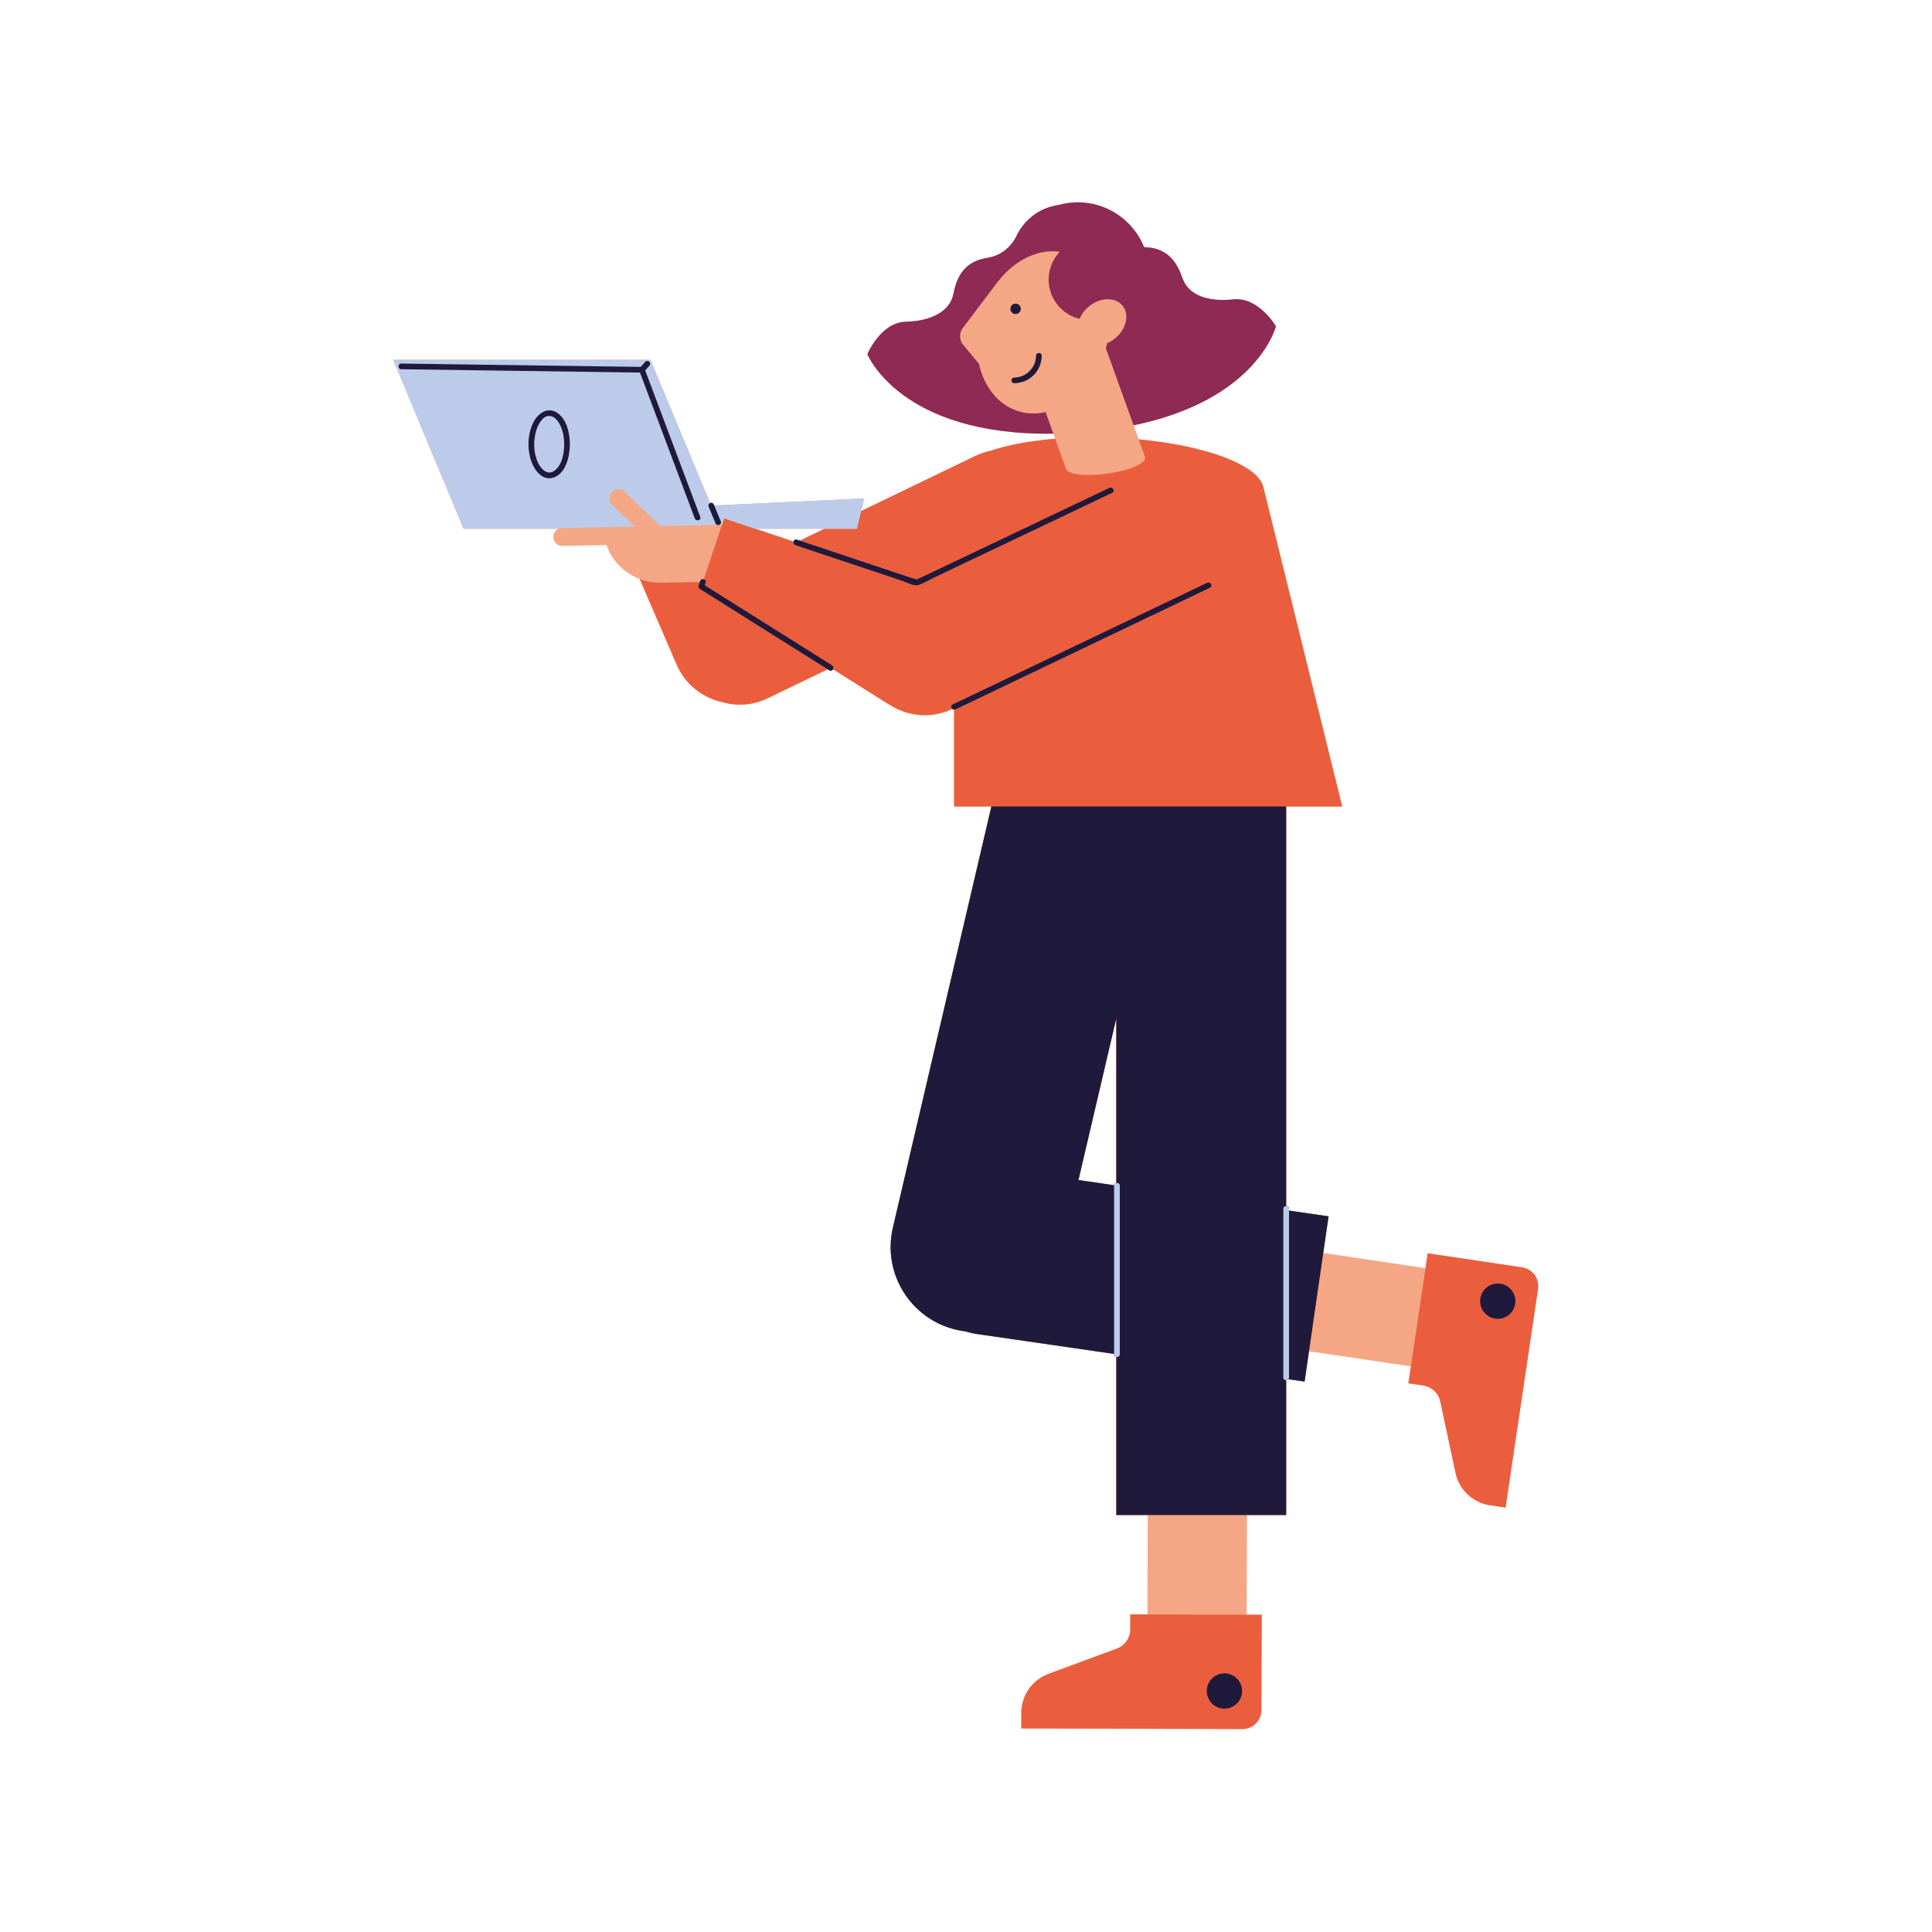 <?xml version="1.0" encoding="utf-8"?>
<!-- Generator: Adobe Illustrator 27.5.0, SVG Export Plug-In . SVG Version: 6.00 Build 0)  -->
<svg version="1.1" id="Capa_1" xmlns="http://www.w3.org/2000/svg" xmlns:xlink="http://www.w3.org/1999/xlink" x="0px" y="0px"
	 viewBox="0 0 2122 2122" style="enable-background:new 0 0 2122 2122;" xml:space="preserve">
<g>
	<path style="fill:#F5A785;" d="M1671.713,1391.993l-103.619-15.39l-2.418,16.277l-112.307-16.681l5.841-40.255l-43.44-6.302
		c0-0.647,0-1.294,0-1.941c0-2.007-1.559-3.011-3.118-3.012V885.796h61.556l-86.432-349.979c-0.139-0.735-0.309-1.468-0.543-2.198v0
		c-7.534-23.539-63.619-44.255-136.562-51.044l-5.568-15.46c136.336-28.028,156.301-108.716,156.301-108.716
		s-18.979-32.589-46.699-29.582c-27.721,3.008-49.453-4.446-55.956-23.365c-6.501-18.91-17.167-33.444-42.128-33.985
		c-11.648-28.869-39.883-49.265-72.924-49.265c-7.337,0-14.41,1.08-21.148,2.96c-21.306,2.989-38.745,16.956-46.932,35.683
		c-3.339,6.194-12.514,19.392-31.244,22.365c-24.68,3.917-33.279,19.77-37.154,39.396c-3.875,19.626-24.393,29.962-52.265,30.745
		C967.081,354.135,952.702,389,952.702,389s35.754,89.761,204.252,87.315l2.001,5.579c-28.116,2.329-52.755,7.014-71.632,13.448
		c-5.396,1.15-10.747,2.878-15.938,5.383l-125.524,60.57l3.386-13.882l-164.779,7.772l-0.279-0.674
		c-0.622-1.501-2.095-2.741-3.836-2.178l-0.036,0.019l-0.849-1.126l-65.046-156.111H431.818l77.37,185.688h104.291
		c-3.464,1.587-5.844,5.109-5.765,9.161c0.106,5.45,4.61,9.782,10.06,9.676l48.3-0.94c6.135,17.204,19.59,30.847,36.578,37.273
		l40.488,93.88c9.384,21.759,28.4,36.297,49.518,41.187c16.13,4.743,33.982,3.824,50.317-4.058l66.088-31.89
		c0.58,0.365,1.159,0.729,1.74,1.094c1.704,1.071,3.338,0.259,4.124-1.089l61.589,38.715c0.612,0.385,1.255,0.671,1.875,1.035
		c19.722,12.273,45.064,14.562,67.544,3.775c0.536,0.482,1.229,0.77,1.987,0.812v106.361h40.961l-108.2,462.641
		c-11.732,50.162,19.422,100.336,69.584,112.068c3.238,0.757,6.476,1.321,9.703,1.727c4.192,1.241,8.473,2.3,12.927,2.946
		l150.773,21.874v0.453c0,1.704,1.134,2.64,2.427,2.898v173.558h34.487l-0.329,109.237l-18.783-0.056l-0.049,16.478
		c-0.029,9.427-5.909,17.846-14.749,21.118l-75.065,27.783c-17.868,6.614-29.751,23.628-29.808,42.681l-0.052,17.186l119.345,0.359
		l19.387,0.058l104.048,0.313c11.515,0.035,20.878-9.272,20.912-20.787l0.315-104.755l-16.455-0.05l0.33-109.566h43.019v-147.968
		c0.951,0,1.858-0.419,2.456-1.167l17.776,2.579l4.829-33.288l111.943,16.626l-2.759,18.579l16.3,2.421
		c9.324,1.385,16.809,8.416,18.775,17.634l16.689,78.282c3.973,18.635,19.099,32.842,37.946,35.642l17,2.525l17.534-118.051
		l2.849-19.176l15.286-102.92C1690.965,1404.29,1683.103,1393.684,1671.713,1391.993z M905.431,580.804l-26.968,13.013
		c-1.064-0.356-2.128-0.711-3.191-1.067c-1.907-0.638-3.27,0.549-3.682,2.053l-41.886-13.999H905.431z M1223.759,1301.784
		l-39.246-5.694l41.584-177.805v181.04C1224.93,1299.556,1223.95,1300.374,1223.759,1301.784z"/>
	<path style="fill:#EB5E3D;" d="M1415.769,1327.7c0-2.007-1.559-3.011-3.118-3.012V885.796h61.556l-86.432-349.979
		c-0.139-0.735-0.309-1.468-0.543-2.198v0c-7.534-23.539-63.619-44.255-136.562-51.044l6.968,19.348l-0.124,0.019l0.214,0.641
		c0.889,6.473-17.874,14.393-41.906,17.691c-22.64,3.107-41.866,0.999-44.762-4.667l-0.014,0.002l-12.089-33.714
		c-28.116,2.329-52.755,7.013-71.632,13.448c-5.396,1.15-10.747,2.878-15.938,5.383l-125.524,60.57l-4.758,19.509h-35.672
		l-26.968,13.013c-1.064-0.356-2.128-0.711-3.191-1.067c-1.907-0.638-3.27,0.549-3.682,2.053l-41.886-13.999l-34.4-11.497
		l-2.401,7.186l-19.974,59.762c-1.504-0.412-3.327,0.128-3.96,2.025l-0.299,0.893l-42.835,0.833
		c-8.169,0.159-15.98-1.307-23.182-4.031l40.488,93.88c9.384,21.759,28.4,36.297,49.518,41.187
		c16.13,4.744,33.982,3.824,50.317-4.058l66.088-31.89c0.58,0.365,1.159,0.729,1.74,1.094c1.704,1.071,3.338,0.259,4.124-1.089
		l61.589,38.715c0.612,0.385,1.255,0.671,1.875,1.035c19.722,12.273,45.064,14.562,67.544,3.775c0.536,0.482,1.229,0.77,1.987,0.812
		v106.361h40.961l-108.2,462.641c-11.732,50.162,19.422,100.336,69.584,112.068c3.238,0.757,6.476,1.321,9.703,1.727
		c4.192,1.241,8.473,2.3,12.927,2.946l150.773,21.874v0.453c0,1.704,1.134,2.64,2.427,2.898v173.558h34.487h109.048h43.019v-147.968
		c0.951,0,1.858-0.419,2.456-1.167l17.776,2.579l4.829-33.288l15.656-107.918l5.841-40.255l-43.44-6.302
		C1415.769,1328.994,1415.769,1328.347,1415.769,1327.7z M1223.759,1301.784l-39.246-5.694l41.584-177.805v181.039
		C1224.93,1299.556,1223.95,1300.374,1223.759,1301.784z"/>
	<path style="fill:#BCCBE9;" d="M784.189,554.511c-0.622-1.501-2.095-2.741-3.836-2.178l-0.036,0.019l-0.849-1.126l-65.046-156.111
		H431.818l77.37,185.688h104.291c1.194-0.547,2.514-0.872,3.911-0.899l73.088-1.421h0.002l6.864-0.134l-24.916-23.965
		c-3.929-3.779-4.05-10.026-0.271-13.955c3.779-3.929,10.028-4.05,13.955-0.271l39.142,37.649l62.446-1.214l2.307-0.044l2.894-0.056
		l2.401-7.186l34.4,11.497h75.728h35.672l4.758-19.509l3.386-13.882l-164.779,7.772L784.189,554.511z"/>
	<path style="fill:#8E2A53;" d="M1117.922,451.484c-22.145-7.15-37.312-27.189-42.813-52.254l-0.046,0.195l-17.122-20.604
		c-4.44-5.344-4.618-13.041-0.43-18.585l36.943-48.887l0.12-0.158l1.831-2.423l-0.041,0.173
		c17.878-23.021,43.278-35.77,67.654-32.462c-7.571,7.971-12.245,18.72-12.245,30.581c0,20.942,14.5,38.455,33.994,43.166
		c2.024-4.99,5.483-9.804,10.294-13.724c12.438-10.132,28.938-10.469,36.854-0.752c7.915,9.717,4.249,25.807-8.189,35.94
		c-2.736,2.229-5.682,3.899-8.677,5.178c-0.42,1.838-0.945,3.678-1.46,5.519l30.511,84.726
		c136.336-28.028,156.301-108.716,156.301-108.716s-18.979-32.589-46.699-29.582c-27.721,3.008-49.453-4.446-55.956-23.365
		c-6.501-18.91-17.167-33.444-42.128-33.985c-11.648-28.869-39.883-49.265-72.924-49.265c-7.337,0-14.41,1.08-21.148,2.96
		c-21.306,2.989-38.745,16.956-46.932,35.683c-3.339,6.194-12.514,19.392-31.244,22.365c-24.68,3.917-33.279,19.77-37.154,39.396
		c-3.875,19.626-24.393,29.962-52.265,30.745C967.081,354.135,952.702,389,952.702,389s35.754,89.761,204.252,87.315l-8.48-23.651
		C1138.317,454.909,1127.928,454.715,1117.922,451.484z"/>
	<path style="fill:#1F1A3C;" d="M672.276,408.774c10.207,0.141,20.415,0.283,30.623,0.425c17.553,46.69,35.105,93.38,52.658,140.07
		c2.524,6.716,5.049,13.432,7.574,20.148c1.399,3.722,7.429,2.11,6.013-1.658c-17.836-47.443-35.672-94.886-53.508-142.33
		c-2.334-6.209-4.668-12.419-7.003-18.629c1.263-1.394,2.526-2.788,3.79-4.182l0.742-0.819c0.554-0.611,0.914-1.365,0.914-2.205
		c0-0.765-0.34-1.678-0.914-2.205c-0.594-0.545-1.375-0.95-2.205-0.913c-0.803,0.036-1.648,0.299-2.205,0.913
		c-1.686,1.861-3.374,3.722-5.06,5.583c-29.285-0.406-58.569-0.812-87.853-1.218c-47.429-0.658-94.857-1.315-142.287-1.973
		c-10.926-0.152-21.853-0.303-32.779-0.454c-4.014-0.056-4.016,6.18,0,6.236c29.738,0.413,59.476,0.824,89.213,1.237
		C577.419,407.459,624.848,408.116,672.276,408.774z"/>
	<path style="fill:#1F1A3C;" d="M611.248,452.95c-10.341-6.268-20.649,1.491-25.364,10.845c-6.509,12.916-7.07,29.658-2.189,43.198
		c3.508,9.732,12.122,21.381,24.006,17.589c14.153-4.516,18.093-23.87,18.216-36.622
		C625.801,475.788,622.579,459.818,611.248,452.95z M619.682,487.96c-0.094,9.766-2.213,23.204-10.983,29.242
		c-7.927,5.457-14.947-2.645-18.03-9.486c-4.842-10.74-5.072-24.077-1.595-35.232c2.128-6.826,8.246-18.528,17.291-15.029
		c4.426,1.713,7.359,6.205,9.28,10.32C618.576,474.057,619.615,481.085,619.682,487.96z"/>
	<path style="fill:#1F1A3C;" d="M778.176,556.169c2.224,5.37,4.448,10.738,6.672,16.109c0.316,0.766,0.634,1.531,0.95,2.297
		c0.369,0.889,1.058,1.634,1.902,2.019l2.307-0.045c1.294-0.624,2.414-2.163,1.806-3.632c-2.224-5.37-4.448-10.739-6.672-16.109
		c-0.225-0.541-0.449-1.082-0.673-1.623l-0.279-0.674c-0.622-1.501-2.095-2.741-3.836-2.178l-0.036,0.019l-0.31,0.169
		C778.702,553.137,777.563,554.689,778.176,556.169z"/>
	<path style="fill:#EB5E3D;" d="M1546.896,1519.322l16.3,2.421c9.324,1.385,16.809,8.416,18.775,17.634l16.689,78.282
		c3.973,18.635,19.099,32.842,37.946,35.642l17,2.525l17.534-118.051l2.849-19.176l15.286-102.92
		c1.692-11.39-6.17-21.995-17.561-23.687l-103.619-15.39l-2.418,16.277l-16.021,107.863L1546.896,1519.322z"/>
	<path style="fill:#1F1A3C;" d="M1642.218,1448.314c10.59,1.573,20.45-5.737,22.024-16.327c1.573-10.591-5.737-20.451-16.328-22.025
		c-10.591-1.573-20.451,5.737-22.024,16.328C1624.317,1436.881,1631.627,1446.741,1642.218,1448.314z"/>
	<path style="fill:#EB5E3D;" d="M1241.473,1773.141l-0.049,16.478c-0.029,9.427-5.909,17.846-14.749,21.118l-75.065,27.783
		c-17.868,6.614-29.751,23.628-29.808,42.681l-0.052,17.186l119.345,0.359l19.387,0.058l104.048,0.313
		c11.515,0.035,20.878-9.272,20.912-20.787l0.315-104.755l-16.455-0.05l-109.047-0.328L1241.473,1773.141z"/>
	<path style="fill:#1F1A3C;" d="M1344.906,1837.922c-10.706-0.033-19.412,8.621-19.445,19.328
		c-0.032,10.706,8.621,19.412,19.328,19.444c10.708,0.032,19.412-8.621,19.445-19.328
		C1364.266,1846.66,1355.613,1837.954,1344.906,1837.922z"/>
	<path style="fill:#1F1A3C;" d="M1115.467,344.931c3.16,0,5.722-2.561,5.722-5.721c0-3.159-2.562-5.721-5.722-5.721
		s-5.721,2.562-5.721,5.721C1109.746,342.37,1112.307,344.931,1115.467,344.931z"/>
	<path style="fill:#1F1A3C;" d="M1144.15,390.701c0.027-4.014-6.208-4.018-6.236,0c-0.091,13.142-10.827,23.877-23.968,23.967
		c-4.011,0.028-4.02,6.264,0,6.236c7.972-0.054,15.708-3.196,21.358-8.846C1140.953,406.409,1144.095,398.673,1144.15,390.701z"/>
	<path style="fill:#1F1A3C;" d="M1415.769,1329.641c0-0.647,0-1.294,0-1.941c0-2.007-1.559-3.011-3.118-3.012V885.796h-323.769
		l-108.2,462.641c-11.732,50.162,19.422,100.336,69.584,112.068c3.238,0.757,6.476,1.321,9.703,1.727
		c4.192,1.241,8.473,2.3,12.927,2.946l150.773,21.874v0.453c0,1.704,1.134,2.64,2.427,2.898v173.558h34.487h109.048h43.019v-147.968
		c0.951,0,1.858-0.419,2.456-1.167l17.776,2.579l4.829-33.288l15.656-107.918l5.841-40.255L1415.769,1329.641z M1223.759,1301.784
		l-39.246-5.694l41.584-177.805v181.039C1224.93,1299.556,1223.95,1300.374,1223.759,1301.784z"/>
	<path style="fill:#1F1A3C;" d="M1049.494,779.143c31.642-15.13,63.285-30.26,94.928-45.391
		c49.983-23.9,99.964-47.799,149.946-71.698c11.526-5.512,23.053-11.023,34.579-16.535c3.619-1.731,0.459-7.109-3.148-5.385
		c-31.642,15.13-63.285,30.26-94.928,45.391c-49.982,23.9-99.964,47.799-149.946,71.699c-11.526,5.511-23.053,11.023-34.579,16.535
		c-2.247,1.074-1.876,3.55-0.413,4.864c0.536,0.482,1.229,0.77,1.987,0.812C1048.424,779.462,1048.948,779.404,1049.494,779.143z"/>
	<path style="fill:#1F1A3C;" d="M871.59,594.803c-0.412,1.504,0.127,3.326,2.024,3.96c24.04,8.035,48.08,16.07,72.121,24.104
		c15.154,5.065,30.308,10.13,45.462,15.195c4.753,1.588,12.588,6.135,17.634,4.466c6.07-2.009,12.014-5.717,17.774-8.458
		c12.652-6.021,25.303-12.042,37.955-18.062c32.135-15.292,64.271-30.585,96.406-45.877c20.229-9.626,40.457-19.253,60.685-28.879
		c3.622-1.724,0.462-7.103-3.147-5.385c-48.052,22.867-96.104,45.733-144.156,68.6c-22.008,10.473-44.016,20.946-66.023,31.419
		c-0.386,0.184-1.005,0.388-1.548,0.631c-1.862-0.753-6.526-1.997-6.998-2.155c-13.581-4.539-27.162-9.078-40.743-13.617
		c-26.857-8.976-53.714-17.953-80.571-26.928c-1.064-0.356-2.128-0.711-3.191-1.067C873.365,592.113,872.002,593.3,871.59,594.803z
		 M1007.578,636.969l-0.259-0.204L1007.578,636.969z"/>
	<path style="fill:#1F1A3C;" d="M913.949,730.803c-41.481-26.075-82.962-52.15-124.443-78.225c-5.165-3.246-10.33-6.493-15.495-9.74
		c0.324-0.966,0.647-1.933,0.97-2.9c0.637-1.907-0.549-3.271-2.053-3.682c-1.504-0.412-3.327,0.128-3.96,2.025l-0.299,0.893
		c-0.465,1.391-0.929,2.782-1.395,4.173c-0.445,1.332,0.306,2.812,1.433,3.521c41.481,26.075,82.962,52.15,124.443,78.225
		c5.304,3.334,10.608,6.667,15.912,10.002c0.58,0.365,1.159,0.729,1.74,1.094c1.704,1.071,3.338,0.259,4.124-1.089
		C915.71,733.751,915.646,731.869,913.949,730.803z"/>
	<path style="fill:#BCCBE9;" d="M1229.906,1487.505c0-54.125,0-108.25,0-162.375c0-7.635,0-15.27,0-22.906
		c0-2.309-2.056-3.247-3.809-2.899c-1.167,0.231-2.147,1.049-2.338,2.459l-0.089,0.44c0,54.125,0,108.25,0,162.375
		c0,7.484,0,14.969,0,22.453v0.453c0,1.704,1.134,2.64,2.427,2.898C1227.85,1490.752,1229.906,1489.818,1229.906,1487.505z"/>
	<path style="fill:#BCCBE9;" d="M1409.533,1327.7c0,54.125,0,108.25,0,162.375c0,7.635,0,15.271,0,22.906
		c0,2.006,1.559,3.011,3.118,3.012c0.951,0,1.858-0.419,2.456-1.167c0.381-0.477,0.662-1.062,0.662-1.845
		c0-54.125,0-108.25,0-162.375c0-6.988,0-13.976,0-20.964c0-0.647,0-1.294,0-1.941c0-2.007-1.559-3.011-3.118-3.012
		C1411.092,1324.687,1409.533,1325.69,1409.533,1327.7z"/>
</g>
</svg>
